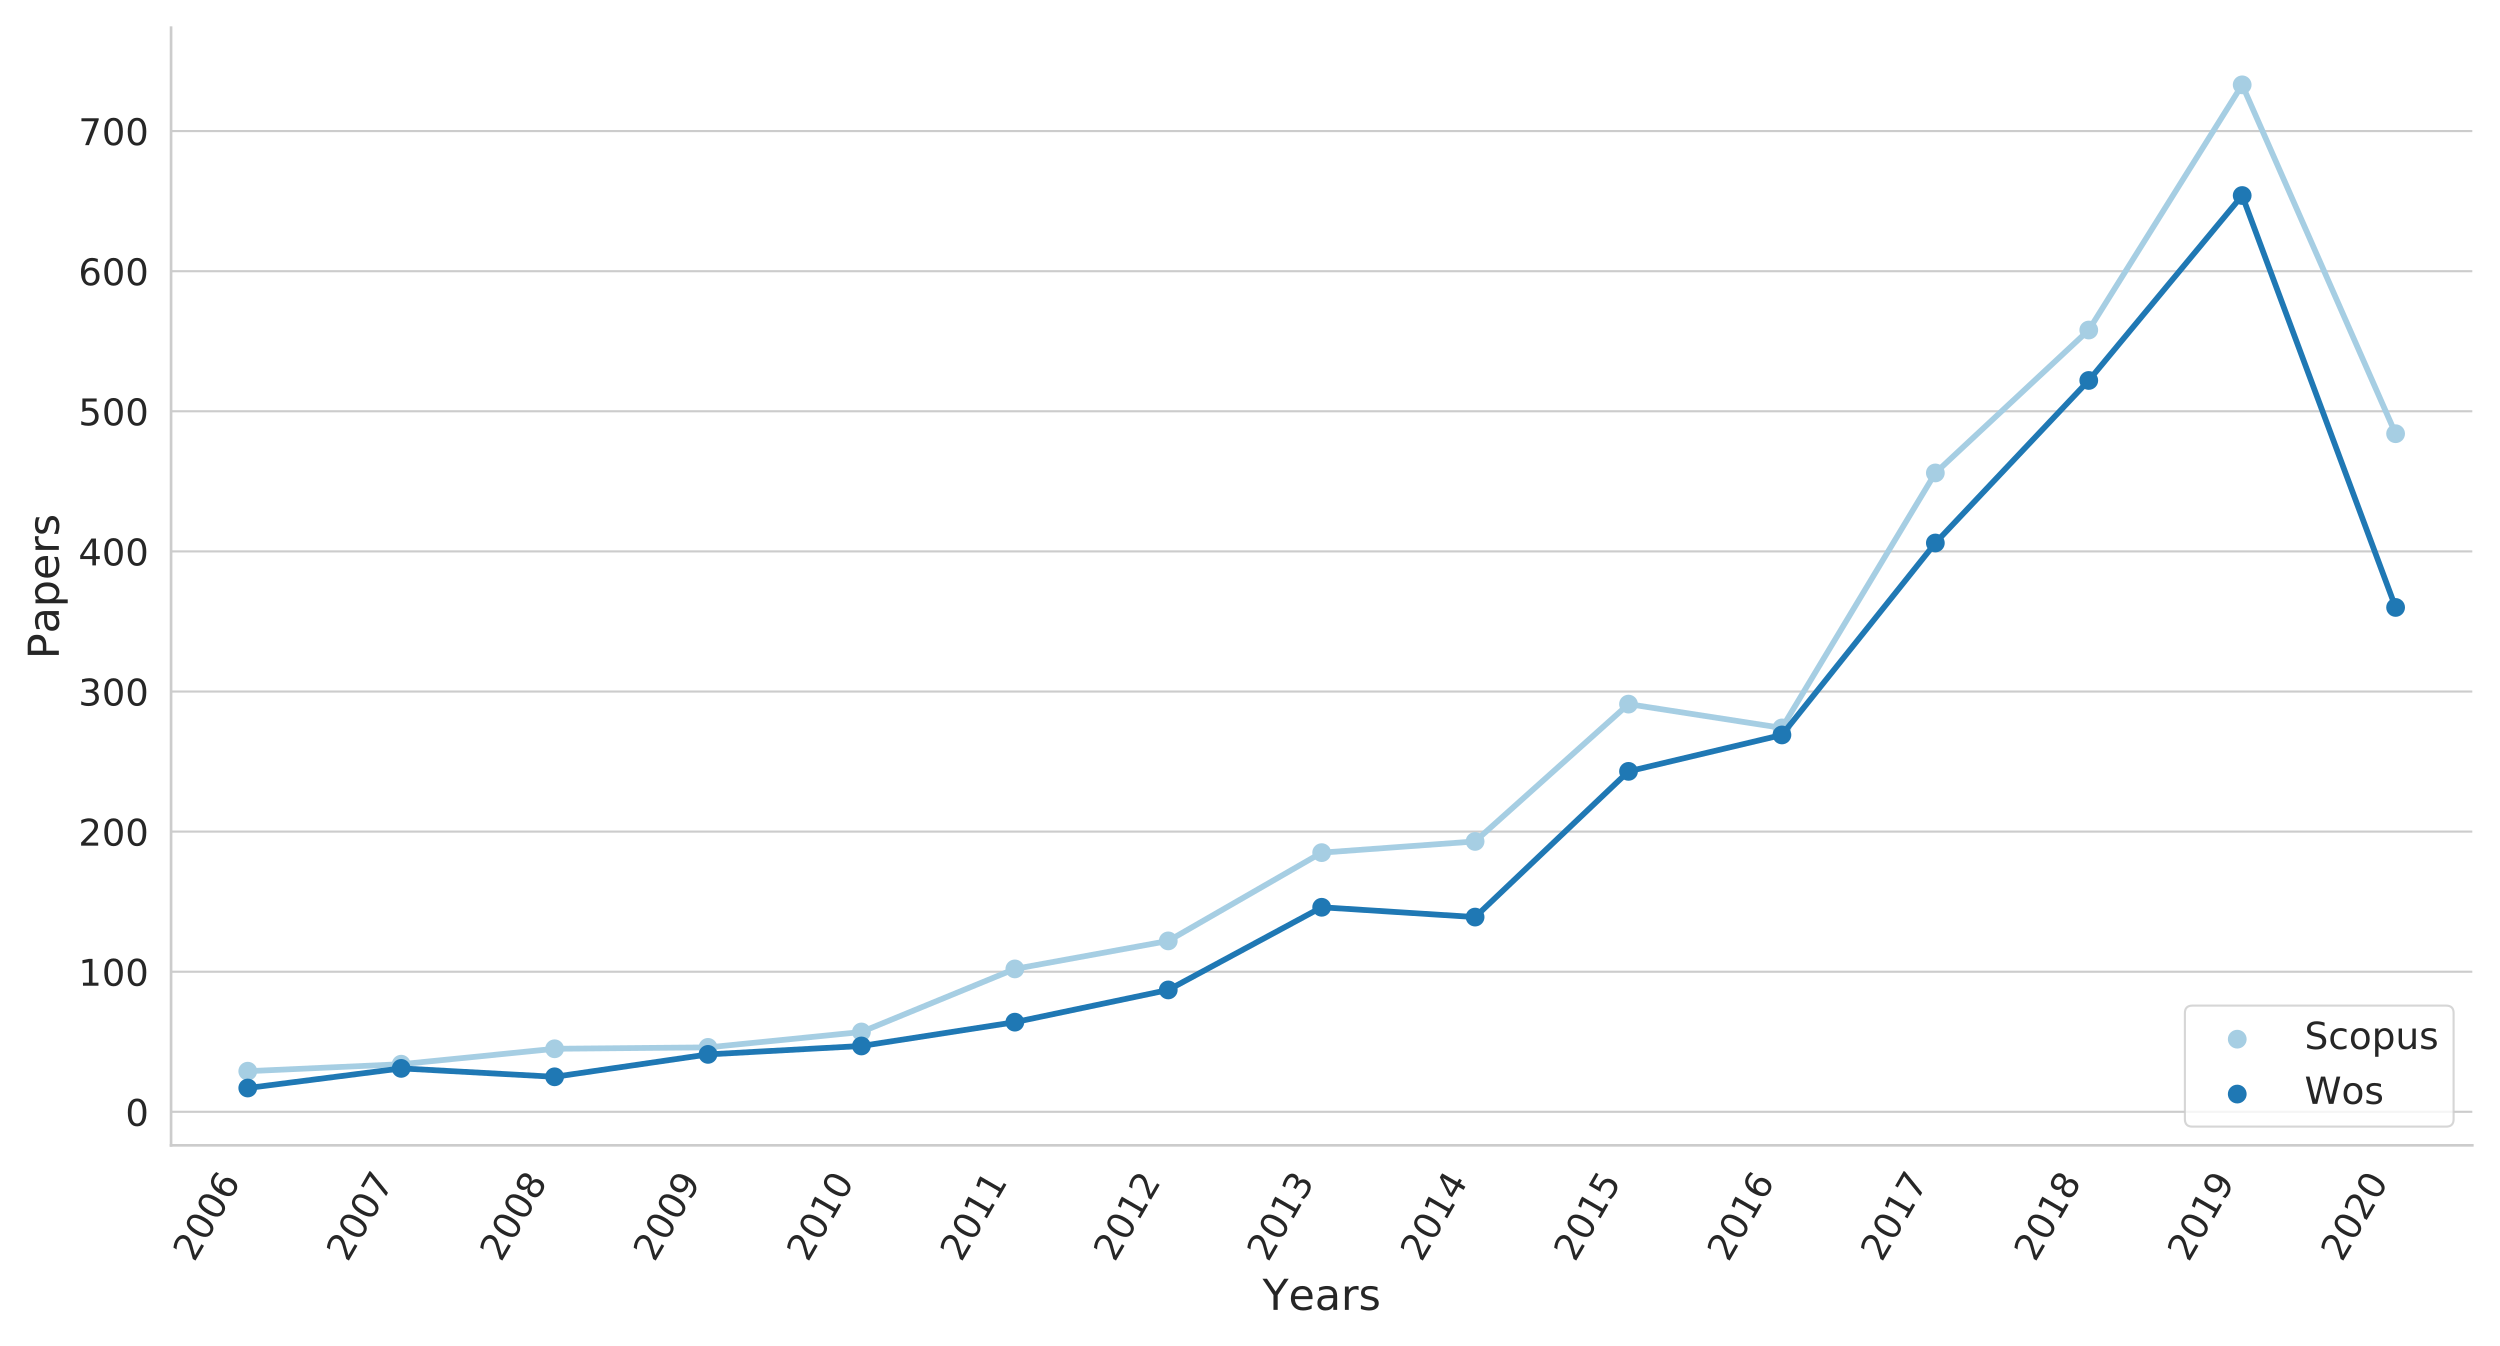 <?xml version="1.0" encoding="utf-8" standalone="no"?>
<!DOCTYPE svg PUBLIC "-//W3C//DTD SVG 1.1//EN"
  "http://www.w3.org/Graphics/SVG/1.1/DTD/svg11.dtd">
<!-- Created with matplotlib (https://matplotlib.org/) -->
<svg height="504pt" version="1.1" viewBox="0 0 936 504" width="936pt" xmlns="http://www.w3.org/2000/svg" xmlns:xlink="http://www.w3.org/1999/xlink">
 <defs>
  <style type="text/css">
*{stroke-linecap:butt;stroke-linejoin:round;}
  </style>
 </defs>
 <g id="figure_1">
  <g id="patch_1">
   <path d="M 0 504 
L 936 504 
L 936 0 
L 0 0 
z
" style="fill:#ffffff;"/>
  </g>
  <g id="axes_1">
   <g id="patch_2">
    <path d="M 64.043 428.805 
L 925.632 428.805 
L 925.632 10.368 
L 64.043 10.368 
z
" style="fill:#ffffff;"/>
   </g>
   <g id="matplotlib.axis_1">
    <g id="xtick_1">
     <g id="text_1">
      <!-- 2006 -->
      <defs>
       <path d="M 19.188 8.297 
L 53.609 8.297 
L 53.609 0 
L 7.328 0 
L 7.328 8.297 
Q 12.938 14.109 22.625 23.891 
Q 32.328 33.688 34.812 36.531 
Q 39.547 41.844 41.422 45.531 
Q 43.312 49.219 43.312 52.781 
Q 43.312 58.594 39.234 62.25 
Q 35.156 65.922 28.609 65.922 
Q 23.969 65.922 18.812 64.312 
Q 13.672 62.703 7.812 59.422 
L 7.812 69.391 
Q 13.766 71.781 18.938 73 
Q 24.125 74.219 28.422 74.219 
Q 39.75 74.219 46.484 68.547 
Q 53.219 62.891 53.219 53.422 
Q 53.219 48.922 51.531 44.891 
Q 49.859 40.875 45.406 35.406 
Q 44.188 33.984 37.641 27.219 
Q 31.109 20.453 19.188 8.297 
z
" id="DejaVuSans-50"/>
       <path d="M 31.781 66.406 
Q 24.172 66.406 20.328 58.906 
Q 16.5 51.422 16.5 36.375 
Q 16.5 21.391 20.328 13.891 
Q 24.172 6.391 31.781 6.391 
Q 39.453 6.391 43.281 13.891 
Q 47.125 21.391 47.125 36.375 
Q 47.125 51.422 43.281 58.906 
Q 39.453 66.406 31.781 66.406 
z
M 31.781 74.219 
Q 44.047 74.219 50.516 64.516 
Q 56.984 54.828 56.984 36.375 
Q 56.984 17.969 50.516 8.266 
Q 44.047 -1.422 31.781 -1.422 
Q 19.531 -1.422 13.062 8.266 
Q 6.594 17.969 6.594 36.375 
Q 6.594 54.828 13.062 64.516 
Q 19.531 74.219 31.781 74.219 
z
" id="DejaVuSans-48"/>
       <path d="M 33.016 40.375 
Q 26.375 40.375 22.484 35.828 
Q 18.609 31.297 18.609 23.391 
Q 18.609 15.531 22.484 10.953 
Q 26.375 6.391 33.016 6.391 
Q 39.656 6.391 43.531 10.953 
Q 47.406 15.531 47.406 23.391 
Q 47.406 31.297 43.531 35.828 
Q 39.656 40.375 33.016 40.375 
z
M 52.594 71.297 
L 52.594 62.312 
Q 48.875 64.062 45.094 64.984 
Q 41.312 65.922 37.594 65.922 
Q 27.828 65.922 22.672 59.328 
Q 17.531 52.734 16.797 39.406 
Q 19.672 43.656 24.016 45.922 
Q 28.375 48.188 33.594 48.188 
Q 44.578 48.188 50.953 41.516 
Q 57.328 34.859 57.328 23.391 
Q 57.328 12.156 50.688 5.359 
Q 44.047 -1.422 33.016 -1.422 
Q 20.359 -1.422 13.672 8.266 
Q 6.984 17.969 6.984 36.375 
Q 6.984 53.656 15.188 63.938 
Q 23.391 74.219 37.203 74.219 
Q 40.922 74.219 44.703 73.484 
Q 48.484 72.75 52.594 71.297 
z
" id="DejaVuSans-54"/>
      </defs>
      <g style="fill:#262626;" transform="translate(72.682 472.825)rotate(-60)scale(0.138 -0.138)">
       <use xlink:href="#DejaVuSans-50"/>
       <use x="63.623" xlink:href="#DejaVuSans-48"/>
       <use x="127.246" xlink:href="#DejaVuSans-48"/>
       <use x="190.869" xlink:href="#DejaVuSans-54"/>
      </g>
     </g>
    </g>
    <g id="xtick_2">
     <g id="text_2">
      <!-- 2007 -->
      <defs>
       <path d="M 8.203 72.906 
L 55.078 72.906 
L 55.078 68.703 
L 28.609 0 
L 18.312 0 
L 43.219 64.594 
L 8.203 64.594 
z
" id="DejaVuSans-55"/>
      </defs>
      <g style="fill:#262626;" transform="translate(130.121 472.825)rotate(-60)scale(0.138 -0.138)">
       <use xlink:href="#DejaVuSans-50"/>
       <use x="63.623" xlink:href="#DejaVuSans-48"/>
       <use x="127.246" xlink:href="#DejaVuSans-48"/>
       <use x="190.869" xlink:href="#DejaVuSans-55"/>
      </g>
     </g>
    </g>
    <g id="xtick_3">
     <g id="text_3">
      <!-- 2008 -->
      <defs>
       <path d="M 31.781 34.625 
Q 24.75 34.625 20.719 30.859 
Q 16.703 27.094 16.703 20.516 
Q 16.703 13.922 20.719 10.156 
Q 24.75 6.391 31.781 6.391 
Q 38.812 6.391 42.859 10.172 
Q 46.922 13.969 46.922 20.516 
Q 46.922 27.094 42.891 30.859 
Q 38.875 34.625 31.781 34.625 
z
M 21.922 38.812 
Q 15.578 40.375 12.031 44.719 
Q 8.5 49.078 8.5 55.328 
Q 8.5 64.062 14.719 69.141 
Q 20.953 74.219 31.781 74.219 
Q 42.672 74.219 48.875 69.141 
Q 55.078 64.062 55.078 55.328 
Q 55.078 49.078 51.531 44.719 
Q 48 40.375 41.703 38.812 
Q 48.828 37.156 52.797 32.312 
Q 56.781 27.484 56.781 20.516 
Q 56.781 9.906 50.312 4.234 
Q 43.844 -1.422 31.781 -1.422 
Q 19.734 -1.422 13.25 4.234 
Q 6.781 9.906 6.781 20.516 
Q 6.781 27.484 10.781 32.312 
Q 14.797 37.156 21.922 38.812 
z
M 18.312 54.391 
Q 18.312 48.734 21.844 45.562 
Q 25.391 42.391 31.781 42.391 
Q 38.141 42.391 41.719 45.562 
Q 45.312 48.734 45.312 54.391 
Q 45.312 60.062 41.719 63.234 
Q 38.141 66.406 31.781 66.406 
Q 25.391 66.406 21.844 63.234 
Q 18.312 60.062 18.312 54.391 
z
" id="DejaVuSans-56"/>
      </defs>
      <g style="fill:#262626;" transform="translate(187.56 472.825)rotate(-60)scale(0.138 -0.138)">
       <use xlink:href="#DejaVuSans-50"/>
       <use x="63.623" xlink:href="#DejaVuSans-48"/>
       <use x="127.246" xlink:href="#DejaVuSans-48"/>
       <use x="190.869" xlink:href="#DejaVuSans-56"/>
      </g>
     </g>
    </g>
    <g id="xtick_4">
     <g id="text_4">
      <!-- 2009 -->
      <defs>
       <path d="M 10.984 1.516 
L 10.984 10.5 
Q 14.703 8.734 18.5 7.812 
Q 22.312 6.891 25.984 6.891 
Q 35.75 6.891 40.891 13.453 
Q 46.047 20.016 46.781 33.406 
Q 43.953 29.203 39.594 26.953 
Q 35.25 24.703 29.984 24.703 
Q 19.047 24.703 12.672 31.312 
Q 6.297 37.938 6.297 49.422 
Q 6.297 60.641 12.938 67.422 
Q 19.578 74.219 30.609 74.219 
Q 43.266 74.219 49.922 64.516 
Q 56.594 54.828 56.594 36.375 
Q 56.594 19.141 48.406 8.859 
Q 40.234 -1.422 26.422 -1.422 
Q 22.703 -1.422 18.891 -0.688 
Q 15.094 0.047 10.984 1.516 
z
M 30.609 32.422 
Q 37.25 32.422 41.125 36.953 
Q 45.016 41.5 45.016 49.422 
Q 45.016 57.281 41.125 61.844 
Q 37.25 66.406 30.609 66.406 
Q 23.969 66.406 20.094 61.844 
Q 16.219 57.281 16.219 49.422 
Q 16.219 41.5 20.094 36.953 
Q 23.969 32.422 30.609 32.422 
z
" id="DejaVuSans-57"/>
      </defs>
      <g style="fill:#262626;" transform="translate(245 472.825)rotate(-60)scale(0.138 -0.138)">
       <use xlink:href="#DejaVuSans-50"/>
       <use x="63.623" xlink:href="#DejaVuSans-48"/>
       <use x="127.246" xlink:href="#DejaVuSans-48"/>
       <use x="190.869" xlink:href="#DejaVuSans-57"/>
      </g>
     </g>
    </g>
    <g id="xtick_5">
     <g id="text_5">
      <!-- 2010 -->
      <defs>
       <path d="M 12.406 8.297 
L 28.516 8.297 
L 28.516 63.922 
L 10.984 60.406 
L 10.984 69.391 
L 28.422 72.906 
L 38.281 72.906 
L 38.281 8.297 
L 54.391 8.297 
L 54.391 0 
L 12.406 0 
z
" id="DejaVuSans-49"/>
      </defs>
      <g style="fill:#262626;" transform="translate(302.439 472.825)rotate(-60)scale(0.138 -0.138)">
       <use xlink:href="#DejaVuSans-50"/>
       <use x="63.623" xlink:href="#DejaVuSans-48"/>
       <use x="127.246" xlink:href="#DejaVuSans-49"/>
       <use x="190.869" xlink:href="#DejaVuSans-48"/>
      </g>
     </g>
    </g>
    <g id="xtick_6">
     <g id="text_6">
      <!-- 2011 -->
      <g style="fill:#262626;" transform="translate(359.878 472.825)rotate(-60)scale(0.138 -0.138)">
       <use xlink:href="#DejaVuSans-50"/>
       <use x="63.623" xlink:href="#DejaVuSans-48"/>
       <use x="127.246" xlink:href="#DejaVuSans-49"/>
       <use x="190.869" xlink:href="#DejaVuSans-49"/>
      </g>
     </g>
    </g>
    <g id="xtick_7">
     <g id="text_7">
      <!-- 2012 -->
      <g style="fill:#262626;" transform="translate(417.317 472.825)rotate(-60)scale(0.138 -0.138)">
       <use xlink:href="#DejaVuSans-50"/>
       <use x="63.623" xlink:href="#DejaVuSans-48"/>
       <use x="127.246" xlink:href="#DejaVuSans-49"/>
       <use x="190.869" xlink:href="#DejaVuSans-50"/>
      </g>
     </g>
    </g>
    <g id="xtick_8">
     <g id="text_8">
      <!-- 2013 -->
      <defs>
       <path d="M 40.578 39.312 
Q 47.656 37.797 51.625 33 
Q 55.609 28.219 55.609 21.188 
Q 55.609 10.406 48.188 4.484 
Q 40.766 -1.422 27.094 -1.422 
Q 22.516 -1.422 17.656 -0.516 
Q 12.797 0.391 7.625 2.203 
L 7.625 11.719 
Q 11.719 9.328 16.594 8.109 
Q 21.484 6.891 26.812 6.891 
Q 36.078 6.891 40.938 10.547 
Q 45.797 14.203 45.797 21.188 
Q 45.797 27.641 41.281 31.266 
Q 36.766 34.906 28.719 34.906 
L 20.219 34.906 
L 20.219 43.016 
L 29.109 43.016 
Q 36.375 43.016 40.234 45.922 
Q 44.094 48.828 44.094 54.297 
Q 44.094 59.906 40.109 62.906 
Q 36.141 65.922 28.719 65.922 
Q 24.656 65.922 20.016 65.031 
Q 15.375 64.156 9.812 62.312 
L 9.812 71.094 
Q 15.438 72.656 20.344 73.438 
Q 25.25 74.219 29.594 74.219 
Q 40.828 74.219 47.359 69.109 
Q 53.906 64.016 53.906 55.328 
Q 53.906 49.266 50.438 45.094 
Q 46.969 40.922 40.578 39.312 
z
" id="DejaVuSans-51"/>
      </defs>
      <g style="fill:#262626;" transform="translate(474.757 472.825)rotate(-60)scale(0.138 -0.138)">
       <use xlink:href="#DejaVuSans-50"/>
       <use x="63.623" xlink:href="#DejaVuSans-48"/>
       <use x="127.246" xlink:href="#DejaVuSans-49"/>
       <use x="190.869" xlink:href="#DejaVuSans-51"/>
      </g>
     </g>
    </g>
    <g id="xtick_9">
     <g id="text_9">
      <!-- 2014 -->
      <defs>
       <path d="M 37.797 64.312 
L 12.891 25.391 
L 37.797 25.391 
z
M 35.203 72.906 
L 47.609 72.906 
L 47.609 25.391 
L 58.016 25.391 
L 58.016 17.188 
L 47.609 17.188 
L 47.609 0 
L 37.797 0 
L 37.797 17.188 
L 4.891 17.188 
L 4.891 26.703 
z
" id="DejaVuSans-52"/>
      </defs>
      <g style="fill:#262626;" transform="translate(532.196 472.825)rotate(-60)scale(0.138 -0.138)">
       <use xlink:href="#DejaVuSans-50"/>
       <use x="63.623" xlink:href="#DejaVuSans-48"/>
       <use x="127.246" xlink:href="#DejaVuSans-49"/>
       <use x="190.869" xlink:href="#DejaVuSans-52"/>
      </g>
     </g>
    </g>
    <g id="xtick_10">
     <g id="text_10">
      <!-- 2015 -->
      <defs>
       <path d="M 10.797 72.906 
L 49.516 72.906 
L 49.516 64.594 
L 19.828 64.594 
L 19.828 46.734 
Q 21.969 47.469 24.109 47.828 
Q 26.266 48.188 28.422 48.188 
Q 40.625 48.188 47.75 41.5 
Q 54.891 34.812 54.891 23.391 
Q 54.891 11.625 47.562 5.094 
Q 40.234 -1.422 26.906 -1.422 
Q 22.312 -1.422 17.547 -0.641 
Q 12.797 0.141 7.719 1.703 
L 7.719 11.625 
Q 12.109 9.234 16.797 8.062 
Q 21.484 6.891 26.703 6.891 
Q 35.156 6.891 40.078 11.328 
Q 45.016 15.766 45.016 23.391 
Q 45.016 31 40.078 35.438 
Q 35.156 39.891 26.703 39.891 
Q 22.75 39.891 18.812 39.016 
Q 14.891 38.141 10.797 36.281 
z
" id="DejaVuSans-53"/>
      </defs>
      <g style="fill:#262626;" transform="translate(589.635 472.825)rotate(-60)scale(0.138 -0.138)">
       <use xlink:href="#DejaVuSans-50"/>
       <use x="63.623" xlink:href="#DejaVuSans-48"/>
       <use x="127.246" xlink:href="#DejaVuSans-49"/>
       <use x="190.869" xlink:href="#DejaVuSans-53"/>
      </g>
     </g>
    </g>
    <g id="xtick_11">
     <g id="text_11">
      <!-- 2016 -->
      <g style="fill:#262626;" transform="translate(647.074 472.825)rotate(-60)scale(0.138 -0.138)">
       <use xlink:href="#DejaVuSans-50"/>
       <use x="63.623" xlink:href="#DejaVuSans-48"/>
       <use x="127.246" xlink:href="#DejaVuSans-49"/>
       <use x="190.869" xlink:href="#DejaVuSans-54"/>
      </g>
     </g>
    </g>
    <g id="xtick_12">
     <g id="text_12">
      <!-- 2017 -->
      <g style="fill:#262626;" transform="translate(704.514 472.825)rotate(-60)scale(0.138 -0.138)">
       <use xlink:href="#DejaVuSans-50"/>
       <use x="63.623" xlink:href="#DejaVuSans-48"/>
       <use x="127.246" xlink:href="#DejaVuSans-49"/>
       <use x="190.869" xlink:href="#DejaVuSans-55"/>
      </g>
     </g>
    </g>
    <g id="xtick_13">
     <g id="text_13">
      <!-- 2018 -->
      <g style="fill:#262626;" transform="translate(761.953 472.825)rotate(-60)scale(0.138 -0.138)">
       <use xlink:href="#DejaVuSans-50"/>
       <use x="63.623" xlink:href="#DejaVuSans-48"/>
       <use x="127.246" xlink:href="#DejaVuSans-49"/>
       <use x="190.869" xlink:href="#DejaVuSans-56"/>
      </g>
     </g>
    </g>
    <g id="xtick_14">
     <g id="text_14">
      <!-- 2019 -->
      <g style="fill:#262626;" transform="translate(819.392 472.825)rotate(-60)scale(0.138 -0.138)">
       <use xlink:href="#DejaVuSans-50"/>
       <use x="63.623" xlink:href="#DejaVuSans-48"/>
       <use x="127.246" xlink:href="#DejaVuSans-49"/>
       <use x="190.869" xlink:href="#DejaVuSans-57"/>
      </g>
     </g>
    </g>
    <g id="xtick_15">
     <g id="text_15">
      <!-- 2020 -->
      <g style="fill:#262626;" transform="translate(876.832 472.825)rotate(-60)scale(0.138 -0.138)">
       <use xlink:href="#DejaVuSans-50"/>
       <use x="63.623" xlink:href="#DejaVuSans-48"/>
       <use x="127.246" xlink:href="#DejaVuSans-50"/>
       <use x="190.869" xlink:href="#DejaVuSans-48"/>
      </g>
     </g>
    </g>
    <g id="text_16">
     <!-- Years -->
     <defs>
      <path d="M -0.203 72.906 
L 10.406 72.906 
L 30.609 42.922 
L 50.688 72.906 
L 61.281 72.906 
L 35.5 34.719 
L 35.5 0 
L 25.594 0 
L 25.594 34.719 
z
" id="DejaVuSans-89"/>
      <path d="M 56.203 29.594 
L 56.203 25.203 
L 14.891 25.203 
Q 15.484 15.922 20.484 11.062 
Q 25.484 6.203 34.422 6.203 
Q 39.594 6.203 44.453 7.469 
Q 49.312 8.734 54.109 11.281 
L 54.109 2.781 
Q 49.266 0.734 44.188 -0.344 
Q 39.109 -1.422 33.891 -1.422 
Q 20.797 -1.422 13.156 6.188 
Q 5.516 13.812 5.516 26.812 
Q 5.516 40.234 12.766 48.109 
Q 20.016 56 32.328 56 
Q 43.359 56 49.781 48.891 
Q 56.203 41.797 56.203 29.594 
z
M 47.219 32.234 
Q 47.125 39.594 43.094 43.984 
Q 39.062 48.391 32.422 48.391 
Q 24.906 48.391 20.391 44.141 
Q 15.875 39.891 15.188 32.172 
z
" id="DejaVuSans-101"/>
      <path d="M 34.281 27.484 
Q 23.391 27.484 19.188 25 
Q 14.984 22.516 14.984 16.5 
Q 14.984 11.719 18.141 8.906 
Q 21.297 6.109 26.703 6.109 
Q 34.188 6.109 38.703 11.406 
Q 43.219 16.703 43.219 25.484 
L 43.219 27.484 
z
M 52.203 31.203 
L 52.203 0 
L 43.219 0 
L 43.219 8.297 
Q 40.141 3.328 35.547 0.953 
Q 30.953 -1.422 24.312 -1.422 
Q 15.922 -1.422 10.953 3.297 
Q 6 8.016 6 15.922 
Q 6 25.141 12.172 29.828 
Q 18.359 34.516 30.609 34.516 
L 43.219 34.516 
L 43.219 35.406 
Q 43.219 41.609 39.141 45 
Q 35.062 48.391 27.688 48.391 
Q 23 48.391 18.547 47.266 
Q 14.109 46.141 10.016 43.891 
L 10.016 52.203 
Q 14.938 54.109 19.578 55.047 
Q 24.219 56 28.609 56 
Q 40.484 56 46.344 49.844 
Q 52.203 43.703 52.203 31.203 
z
" id="DejaVuSans-97"/>
      <path d="M 41.109 46.297 
Q 39.594 47.172 37.812 47.578 
Q 36.031 48 33.891 48 
Q 26.266 48 22.188 43.047 
Q 18.109 38.094 18.109 28.812 
L 18.109 0 
L 9.078 0 
L 9.078 54.688 
L 18.109 54.688 
L 18.109 46.188 
Q 20.953 51.172 25.484 53.578 
Q 30.031 56 36.531 56 
Q 37.453 56 38.578 55.875 
Q 39.703 55.766 41.062 55.516 
z
" id="DejaVuSans-114"/>
      <path d="M 44.281 53.078 
L 44.281 44.578 
Q 40.484 46.531 36.375 47.5 
Q 32.281 48.484 27.875 48.484 
Q 21.188 48.484 17.844 46.438 
Q 14.5 44.391 14.5 40.281 
Q 14.5 37.156 16.891 35.375 
Q 19.281 33.594 26.516 31.984 
L 29.594 31.297 
Q 39.156 29.25 43.188 25.516 
Q 47.219 21.781 47.219 15.094 
Q 47.219 7.469 41.188 3.016 
Q 35.156 -1.422 24.609 -1.422 
Q 20.219 -1.422 15.453 -0.562 
Q 10.688 0.297 5.422 2 
L 5.422 11.281 
Q 10.406 8.688 15.234 7.391 
Q 20.062 6.109 24.812 6.109 
Q 31.156 6.109 34.562 8.281 
Q 37.984 10.453 37.984 14.406 
Q 37.984 18.062 35.516 20.016 
Q 33.062 21.969 24.703 23.781 
L 21.578 24.516 
Q 13.234 26.266 9.516 29.906 
Q 5.812 33.547 5.812 39.891 
Q 5.812 47.609 11.281 51.797 
Q 16.75 56 26.812 56 
Q 31.781 56 36.172 55.266 
Q 40.578 54.547 44.281 53.078 
z
" id="DejaVuSans-115"/>
     </defs>
     <g style="fill:#262626;" transform="translate(472.686 490.42)scale(0.16 -0.16)">
      <use xlink:href="#DejaVuSans-89"/>
      <use x="60.881" xlink:href="#DejaVuSans-101"/>
      <use x="122.404" xlink:href="#DejaVuSans-97"/>
      <use x="183.684" xlink:href="#DejaVuSans-114"/>
      <use x="224.797" xlink:href="#DejaVuSans-115"/>
     </g>
    </g>
   </g>
   <g id="matplotlib.axis_2">
    <g id="ytick_1">
     <g id="line2d_1">
      <path clip-path="url(#pf9a09dd3df)" d="M 64.043 416.269 
L 925.632 416.269 
" style="fill:none;stroke:#cccccc;stroke-linecap:round;stroke-width:0.8;"/>
     </g>
     <g id="text_17">
      <!-- 0 -->
      <g style="fill:#262626;" transform="translate(46.947 421.521)scale(0.138 -0.138)">
       <use xlink:href="#DejaVuSans-48"/>
      </g>
     </g>
    </g>
    <g id="ytick_2">
     <g id="line2d_2">
      <path clip-path="url(#pf9a09dd3df)" d="M 64.043 363.812 
L 925.632 363.812 
" style="fill:none;stroke:#cccccc;stroke-linecap:round;stroke-width:0.8;"/>
     </g>
     <g id="text_18">
      <!-- 100 -->
      <g style="fill:#262626;" transform="translate(29.356 369.065)scale(0.138 -0.138)">
       <use xlink:href="#DejaVuSans-49"/>
       <use x="63.623" xlink:href="#DejaVuSans-48"/>
       <use x="127.246" xlink:href="#DejaVuSans-48"/>
      </g>
     </g>
    </g>
    <g id="ytick_3">
     <g id="line2d_3">
      <path clip-path="url(#pf9a09dd3df)" d="M 64.043 311.356 
L 925.632 311.356 
" style="fill:none;stroke:#cccccc;stroke-linecap:round;stroke-width:0.8;"/>
     </g>
     <g id="text_19">
      <!-- 200 -->
      <g style="fill:#262626;" transform="translate(29.356 316.608)scale(0.138 -0.138)">
       <use xlink:href="#DejaVuSans-50"/>
       <use x="63.623" xlink:href="#DejaVuSans-48"/>
       <use x="127.246" xlink:href="#DejaVuSans-48"/>
      </g>
     </g>
    </g>
    <g id="ytick_4">
     <g id="line2d_4">
      <path clip-path="url(#pf9a09dd3df)" d="M 64.043 258.9 
L 925.632 258.9 
" style="fill:none;stroke:#cccccc;stroke-linecap:round;stroke-width:0.8;"/>
     </g>
     <g id="text_20">
      <!-- 300 -->
      <g style="fill:#262626;" transform="translate(29.356 264.152)scale(0.138 -0.138)">
       <use xlink:href="#DejaVuSans-51"/>
       <use x="63.623" xlink:href="#DejaVuSans-48"/>
       <use x="127.246" xlink:href="#DejaVuSans-48"/>
      </g>
     </g>
    </g>
    <g id="ytick_5">
     <g id="line2d_5">
      <path clip-path="url(#pf9a09dd3df)" d="M 64.043 206.444 
L 925.632 206.444 
" style="fill:none;stroke:#cccccc;stroke-linecap:round;stroke-width:0.8;"/>
     </g>
     <g id="text_21">
      <!-- 400 -->
      <g style="fill:#262626;" transform="translate(29.356 211.696)scale(0.138 -0.138)">
       <use xlink:href="#DejaVuSans-52"/>
       <use x="63.623" xlink:href="#DejaVuSans-48"/>
       <use x="127.246" xlink:href="#DejaVuSans-48"/>
      </g>
     </g>
    </g>
    <g id="ytick_6">
     <g id="line2d_6">
      <path clip-path="url(#pf9a09dd3df)" d="M 64.043 153.988 
L 925.632 153.988 
" style="fill:none;stroke:#cccccc;stroke-linecap:round;stroke-width:0.8;"/>
     </g>
     <g id="text_22">
      <!-- 500 -->
      <g style="fill:#262626;" transform="translate(29.356 159.24)scale(0.138 -0.138)">
       <use xlink:href="#DejaVuSans-53"/>
       <use x="63.623" xlink:href="#DejaVuSans-48"/>
       <use x="127.246" xlink:href="#DejaVuSans-48"/>
      </g>
     </g>
    </g>
    <g id="ytick_7">
     <g id="line2d_7">
      <path clip-path="url(#pf9a09dd3df)" d="M 64.043 101.532 
L 925.632 101.532 
" style="fill:none;stroke:#cccccc;stroke-linecap:round;stroke-width:0.8;"/>
     </g>
     <g id="text_23">
      <!-- 600 -->
      <g style="fill:#262626;" transform="translate(29.356 106.784)scale(0.138 -0.138)">
       <use xlink:href="#DejaVuSans-54"/>
       <use x="63.623" xlink:href="#DejaVuSans-48"/>
       <use x="127.246" xlink:href="#DejaVuSans-48"/>
      </g>
     </g>
    </g>
    <g id="ytick_8">
     <g id="line2d_8">
      <path clip-path="url(#pf9a09dd3df)" d="M 64.043 49.076 
L 925.632 49.076 
" style="fill:none;stroke:#cccccc;stroke-linecap:round;stroke-width:0.8;"/>
     </g>
     <g id="text_24">
      <!-- 700 -->
      <g style="fill:#262626;" transform="translate(29.356 54.328)scale(0.138 -0.138)">
       <use xlink:href="#DejaVuSans-55"/>
       <use x="63.623" xlink:href="#DejaVuSans-48"/>
       <use x="127.246" xlink:href="#DejaVuSans-48"/>
      </g>
     </g>
    </g>
    <g id="text_25">
     <!-- Papers -->
     <defs>
      <path d="M 19.672 64.797 
L 19.672 37.406 
L 32.078 37.406 
Q 38.969 37.406 42.719 40.969 
Q 46.484 44.531 46.484 51.125 
Q 46.484 57.672 42.719 61.234 
Q 38.969 64.797 32.078 64.797 
z
M 9.812 72.906 
L 32.078 72.906 
Q 44.344 72.906 50.609 67.359 
Q 56.891 61.812 56.891 51.125 
Q 56.891 40.328 50.609 34.812 
Q 44.344 29.297 32.078 29.297 
L 19.672 29.297 
L 19.672 0 
L 9.812 0 
z
" id="DejaVuSans-80"/>
      <path d="M 18.109 8.203 
L 18.109 -20.797 
L 9.078 -20.797 
L 9.078 54.688 
L 18.109 54.688 
L 18.109 46.391 
Q 20.953 51.266 25.266 53.625 
Q 29.594 56 35.594 56 
Q 45.562 56 51.781 48.094 
Q 58.016 40.188 58.016 27.297 
Q 58.016 14.406 51.781 6.484 
Q 45.562 -1.422 35.594 -1.422 
Q 29.594 -1.422 25.266 0.953 
Q 20.953 3.328 18.109 8.203 
z
M 48.688 27.297 
Q 48.688 37.203 44.609 42.844 
Q 40.531 48.484 33.406 48.484 
Q 26.266 48.484 22.188 42.844 
Q 18.109 37.203 18.109 27.297 
Q 18.109 17.391 22.188 11.75 
Q 26.266 6.109 33.406 6.109 
Q 40.531 6.109 44.609 11.75 
Q 48.688 17.391 48.688 27.297 
z
" id="DejaVuSans-112"/>
     </defs>
     <g style="fill:#262626;" transform="translate(22.029 246.765)rotate(-90)scale(0.16 -0.16)">
      <use xlink:href="#DejaVuSans-80"/>
      <use x="60.24" xlink:href="#DejaVuSans-97"/>
      <use x="121.52" xlink:href="#DejaVuSans-112"/>
      <use x="184.996" xlink:href="#DejaVuSans-101"/>
      <use x="246.52" xlink:href="#DejaVuSans-114"/>
      <use x="287.633" xlink:href="#DejaVuSans-115"/>
     </g>
    </g>
   </g>
   <g id="PathCollection_1">
    <defs>
     <path d="M 0 2.707 
C 0.718 2.707 1.407 2.422 1.914 1.914 
C 2.422 1.407 2.707 0.718 2.707 0 
C 2.707 -0.718 2.422 -1.407 1.914 -1.914 
C 1.407 -2.422 0.718 -2.707 0 -2.707 
C -0.718 -2.707 -1.407 -2.422 -1.914 -1.914 
C -2.422 -1.407 -2.707 -0.718 -2.707 0 
C -2.707 0.718 -2.422 1.407 -1.914 1.914 
C -1.407 2.422 -0.718 2.707 0 2.707 
z
" id="m0ea76e46e5" style="stroke:#a6cee3;stroke-width:1.62;"/>
    </defs>
    <g clip-path="url(#pf9a09dd3df)">
     <use style="fill:#a6cee3;stroke:#a6cee3;stroke-width:1.62;" x="92.763" xlink:href="#m0ea76e46e5" y="401.056"/>
     <use style="fill:#a6cee3;stroke:#a6cee3;stroke-width:1.62;" x="150.202" xlink:href="#m0ea76e46e5" y="398.433"/>
     <use style="fill:#a6cee3;stroke:#a6cee3;stroke-width:1.62;" x="207.641" xlink:href="#m0ea76e46e5" y="392.663"/>
     <use style="fill:#a6cee3;stroke:#a6cee3;stroke-width:1.62;" x="265.08" xlink:href="#m0ea76e46e5" y="392.139"/>
     <use style="fill:#a6cee3;stroke:#a6cee3;stroke-width:1.62;" x="322.52" xlink:href="#m0ea76e46e5" y="386.369"/>
     <use style="fill:#a6cee3;stroke:#a6cee3;stroke-width:1.62;" x="379.959" xlink:href="#m0ea76e46e5" y="362.763"/>
     <use style="fill:#a6cee3;stroke:#a6cee3;stroke-width:1.62;" x="437.398" xlink:href="#m0ea76e46e5" y="352.272"/>
     <use style="fill:#a6cee3;stroke:#a6cee3;stroke-width:1.62;" x="494.837" xlink:href="#m0ea76e46e5" y="319.225"/>
     <use style="fill:#a6cee3;stroke:#a6cee3;stroke-width:1.62;" x="552.277" xlink:href="#m0ea76e46e5" y="315.028"/>
     <use style="fill:#a6cee3;stroke:#a6cee3;stroke-width:1.62;" x="609.716" xlink:href="#m0ea76e46e5" y="263.621"/>
     <use style="fill:#a6cee3;stroke:#a6cee3;stroke-width:1.62;" x="667.155" xlink:href="#m0ea76e46e5" y="272.539"/>
     <use style="fill:#a6cee3;stroke:#a6cee3;stroke-width:1.62;" x="724.595" xlink:href="#m0ea76e46e5" y="177.069"/>
     <use style="fill:#a6cee3;stroke:#a6cee3;stroke-width:1.62;" x="782.034" xlink:href="#m0ea76e46e5" y="123.564"/>
     <use style="fill:#a6cee3;stroke:#a6cee3;stroke-width:1.62;" x="839.473" xlink:href="#m0ea76e46e5" y="31.766"/>
     <use style="fill:#a6cee3;stroke:#a6cee3;stroke-width:1.62;" x="896.912" xlink:href="#m0ea76e46e5" y="162.381"/>
    </g>
   </g>
   <g id="line2d_9">
    <path clip-path="url(#pf9a09dd3df)" d="M 92.763 401.056 
L 150.202 398.433 
L 207.641 392.663 
L 265.08 392.139 
L 322.52 386.369 
L 379.959 362.763 
L 437.398 352.272 
L 494.837 319.225 
L 552.277 315.028 
L 609.716 263.621 
L 667.155 272.539 
L 724.595 177.069 
L 782.034 123.564 
L 839.473 31.766 
L 896.912 162.381 
" style="fill:none;stroke:#a6cee3;stroke-linecap:round;stroke-width:2.16;"/>
   </g>
   <g id="line2d_10">
    <path clip-path="url(#pf9a09dd3df)" d="M 0 0 
" style="fill:none;stroke:#a6cee3;stroke-linecap:round;stroke-width:2.16;"/>
   </g>
   <g id="line2d_11">
    <path clip-path="url(#pf9a09dd3df)" d="M 0 0 
" style="fill:none;stroke:#a6cee3;stroke-linecap:round;stroke-width:2.16;"/>
   </g>
   <g id="line2d_12">
    <path clip-path="url(#pf9a09dd3df)" d="M 0 0 
" style="fill:none;stroke:#a6cee3;stroke-linecap:round;stroke-width:2.16;"/>
   </g>
   <g id="line2d_13">
    <path clip-path="url(#pf9a09dd3df)" d="M 0 0 
" style="fill:none;stroke:#a6cee3;stroke-linecap:round;stroke-width:2.16;"/>
   </g>
   <g id="line2d_14">
    <path clip-path="url(#pf9a09dd3df)" d="M 0 0 
" style="fill:none;stroke:#a6cee3;stroke-linecap:round;stroke-width:2.16;"/>
   </g>
   <g id="line2d_15">
    <path clip-path="url(#pf9a09dd3df)" d="M 0 0 
" style="fill:none;stroke:#a6cee3;stroke-linecap:round;stroke-width:2.16;"/>
   </g>
   <g id="line2d_16">
    <path clip-path="url(#pf9a09dd3df)" d="M 0 0 
" style="fill:none;stroke:#a6cee3;stroke-linecap:round;stroke-width:2.16;"/>
   </g>
   <g id="line2d_17">
    <path clip-path="url(#pf9a09dd3df)" d="M 0 0 
" style="fill:none;stroke:#a6cee3;stroke-linecap:round;stroke-width:2.16;"/>
   </g>
   <g id="line2d_18">
    <path clip-path="url(#pf9a09dd3df)" d="M 0 0 
" style="fill:none;stroke:#a6cee3;stroke-linecap:round;stroke-width:2.16;"/>
   </g>
   <g id="line2d_19">
    <path clip-path="url(#pf9a09dd3df)" d="M 0 0 
" style="fill:none;stroke:#a6cee3;stroke-linecap:round;stroke-width:2.16;"/>
   </g>
   <g id="line2d_20">
    <path clip-path="url(#pf9a09dd3df)" d="M 0 0 
" style="fill:none;stroke:#a6cee3;stroke-linecap:round;stroke-width:2.16;"/>
   </g>
   <g id="line2d_21">
    <path clip-path="url(#pf9a09dd3df)" d="M 0 0 
" style="fill:none;stroke:#a6cee3;stroke-linecap:round;stroke-width:2.16;"/>
   </g>
   <g id="line2d_22">
    <path clip-path="url(#pf9a09dd3df)" d="M 0 0 
" style="fill:none;stroke:#a6cee3;stroke-linecap:round;stroke-width:2.16;"/>
   </g>
   <g id="line2d_23">
    <path clip-path="url(#pf9a09dd3df)" d="M 0 0 
" style="fill:none;stroke:#a6cee3;stroke-linecap:round;stroke-width:2.16;"/>
   </g>
   <g id="line2d_24">
    <path clip-path="url(#pf9a09dd3df)" d="M 0 0 
" style="fill:none;stroke:#a6cee3;stroke-linecap:round;stroke-width:2.16;"/>
   </g>
   <g id="PathCollection_2">
    <defs>
     <path d="M 0 2.707 
C 0.718 2.707 1.407 2.422 1.914 1.914 
C 2.422 1.407 2.707 0.718 2.707 0 
C 2.707 -0.718 2.422 -1.407 1.914 -1.914 
C 1.407 -2.422 0.718 -2.707 0 -2.707 
C -0.718 -2.707 -1.407 -2.422 -1.914 -1.914 
C -2.422 -1.407 -2.707 -0.718 -2.707 0 
C -2.707 0.718 -2.422 1.407 -1.914 1.914 
C -1.407 2.422 -0.718 2.707 0 2.707 
z
" id="m613a376e67" style="stroke:#1f78b4;stroke-width:1.62;"/>
    </defs>
    <g clip-path="url(#pf9a09dd3df)">
     <use style="fill:#1f78b4;stroke:#1f78b4;stroke-width:1.62;" x="92.763" xlink:href="#m613a376e67" y="407.351"/>
     <use style="fill:#1f78b4;stroke:#1f78b4;stroke-width:1.62;" x="150.202" xlink:href="#m613a376e67" y="400.007"/>
     <use style="fill:#1f78b4;stroke:#1f78b4;stroke-width:1.62;" x="207.641" xlink:href="#m613a376e67" y="403.155"/>
     <use style="fill:#1f78b4;stroke:#1f78b4;stroke-width:1.62;" x="265.08" xlink:href="#m613a376e67" y="394.762"/>
     <use style="fill:#1f78b4;stroke:#1f78b4;stroke-width:1.62;" x="322.52" xlink:href="#m613a376e67" y="391.614"/>
     <use style="fill:#1f78b4;stroke:#1f78b4;stroke-width:1.62;" x="379.959" xlink:href="#m613a376e67" y="382.697"/>
     <use style="fill:#1f78b4;stroke:#1f78b4;stroke-width:1.62;" x="437.398" xlink:href="#m613a376e67" y="370.632"/>
     <use style="fill:#1f78b4;stroke:#1f78b4;stroke-width:1.62;" x="494.837" xlink:href="#m613a376e67" y="339.683"/>
     <use style="fill:#1f78b4;stroke:#1f78b4;stroke-width:1.62;" x="552.277" xlink:href="#m613a376e67" y="343.355"/>
     <use style="fill:#1f78b4;stroke:#1f78b4;stroke-width:1.62;" x="609.716" xlink:href="#m613a376e67" y="288.8"/>
     <use style="fill:#1f78b4;stroke:#1f78b4;stroke-width:1.62;" x="667.155" xlink:href="#m613a376e67" y="275.162"/>
     <use style="fill:#1f78b4;stroke:#1f78b4;stroke-width:1.62;" x="724.595" xlink:href="#m613a376e67" y="203.297"/>
     <use style="fill:#1f78b4;stroke:#1f78b4;stroke-width:1.62;" x="782.034" xlink:href="#m613a376e67" y="142.448"/>
     <use style="fill:#1f78b4;stroke:#1f78b4;stroke-width:1.62;" x="839.473" xlink:href="#m613a376e67" y="73.206"/>
     <use style="fill:#1f78b4;stroke:#1f78b4;stroke-width:1.62;" x="896.912" xlink:href="#m613a376e67" y="227.427"/>
    </g>
   </g>
   <g id="line2d_25">
    <path clip-path="url(#pf9a09dd3df)" d="M 92.763 407.351 
L 150.202 400.007 
L 207.641 403.155 
L 265.08 394.762 
L 322.52 391.614 
L 379.959 382.697 
L 437.398 370.632 
L 494.837 339.683 
L 552.277 343.355 
L 609.716 288.8 
L 667.155 275.162 
L 724.595 203.297 
L 782.034 142.448 
L 839.473 73.206 
L 896.912 227.427 
" style="fill:none;stroke:#1f78b4;stroke-linecap:round;stroke-width:2.16;"/>
   </g>
   <g id="line2d_26">
    <path clip-path="url(#pf9a09dd3df)" d="M 0 0 
" style="fill:none;stroke:#1f78b4;stroke-linecap:round;stroke-width:2.16;"/>
   </g>
   <g id="line2d_27">
    <path clip-path="url(#pf9a09dd3df)" d="M 0 0 
" style="fill:none;stroke:#1f78b4;stroke-linecap:round;stroke-width:2.16;"/>
   </g>
   <g id="line2d_28">
    <path clip-path="url(#pf9a09dd3df)" d="M 0 0 
" style="fill:none;stroke:#1f78b4;stroke-linecap:round;stroke-width:2.16;"/>
   </g>
   <g id="line2d_29">
    <path clip-path="url(#pf9a09dd3df)" d="M 0 0 
" style="fill:none;stroke:#1f78b4;stroke-linecap:round;stroke-width:2.16;"/>
   </g>
   <g id="line2d_30">
    <path clip-path="url(#pf9a09dd3df)" d="M 0 0 
" style="fill:none;stroke:#1f78b4;stroke-linecap:round;stroke-width:2.16;"/>
   </g>
   <g id="line2d_31">
    <path clip-path="url(#pf9a09dd3df)" d="M 0 0 
" style="fill:none;stroke:#1f78b4;stroke-linecap:round;stroke-width:2.16;"/>
   </g>
   <g id="line2d_32">
    <path clip-path="url(#pf9a09dd3df)" d="M 0 0 
" style="fill:none;stroke:#1f78b4;stroke-linecap:round;stroke-width:2.16;"/>
   </g>
   <g id="line2d_33">
    <path clip-path="url(#pf9a09dd3df)" d="M 0 0 
" style="fill:none;stroke:#1f78b4;stroke-linecap:round;stroke-width:2.16;"/>
   </g>
   <g id="line2d_34">
    <path clip-path="url(#pf9a09dd3df)" d="M 0 0 
" style="fill:none;stroke:#1f78b4;stroke-linecap:round;stroke-width:2.16;"/>
   </g>
   <g id="line2d_35">
    <path clip-path="url(#pf9a09dd3df)" d="M 0 0 
" style="fill:none;stroke:#1f78b4;stroke-linecap:round;stroke-width:2.16;"/>
   </g>
   <g id="line2d_36">
    <path clip-path="url(#pf9a09dd3df)" d="M 0 0 
" style="fill:none;stroke:#1f78b4;stroke-linecap:round;stroke-width:2.16;"/>
   </g>
   <g id="line2d_37">
    <path clip-path="url(#pf9a09dd3df)" d="M 0 0 
" style="fill:none;stroke:#1f78b4;stroke-linecap:round;stroke-width:2.16;"/>
   </g>
   <g id="line2d_38">
    <path clip-path="url(#pf9a09dd3df)" d="M 0 0 
" style="fill:none;stroke:#1f78b4;stroke-linecap:round;stroke-width:2.16;"/>
   </g>
   <g id="line2d_39">
    <path clip-path="url(#pf9a09dd3df)" d="M 0 0 
" style="fill:none;stroke:#1f78b4;stroke-linecap:round;stroke-width:2.16;"/>
   </g>
   <g id="line2d_40">
    <path clip-path="url(#pf9a09dd3df)" d="M 0 0 
" style="fill:none;stroke:#1f78b4;stroke-linecap:round;stroke-width:2.16;"/>
   </g>
   <g id="patch_3">
    <path d="M 64.043 428.805 
L 64.043 10.368 
" style="fill:none;stroke:#cccccc;stroke-linecap:square;stroke-linejoin:miter;"/>
   </g>
   <g id="patch_4">
    <path d="M 64.043 428.805 
L 925.632 428.805 
" style="fill:none;stroke:#cccccc;stroke-linecap:square;stroke-linejoin:miter;"/>
   </g>
   <g id="legend_1">
    <g id="patch_5">
     <path d="M 820.827 421.805 
L 915.832 421.805 
Q 918.632 421.805 918.632 419.005 
L 918.632 379.306 
Q 918.632 376.506 915.832 376.506 
L 820.827 376.506 
Q 818.027 376.506 818.027 379.306 
L 818.027 419.005 
Q 818.027 421.805 820.827 421.805 
z
" style="fill:#ffffff;opacity:0.8;stroke:#cccccc;stroke-linejoin:miter;stroke-width:0.8;"/>
    </g>
    <g id="PathCollection_3">
     <g>
      <use style="fill:#a6cee3;stroke:#a6cee3;stroke-width:1.62;" x="837.627" xlink:href="#m0ea76e46e5" y="389.069"/>
     </g>
    </g>
    <g id="text_26">
     <!-- Scopus -->
     <defs>
      <path d="M 53.516 70.516 
L 53.516 60.891 
Q 47.906 63.578 42.922 64.891 
Q 37.938 66.219 33.297 66.219 
Q 25.25 66.219 20.875 63.094 
Q 16.5 59.969 16.5 54.203 
Q 16.5 49.359 19.406 46.891 
Q 22.312 44.438 30.422 42.922 
L 36.375 41.703 
Q 47.406 39.594 52.656 34.297 
Q 57.906 29 57.906 20.125 
Q 57.906 9.516 50.797 4.047 
Q 43.703 -1.422 29.984 -1.422 
Q 24.812 -1.422 18.969 -0.25 
Q 13.141 0.922 6.891 3.219 
L 6.891 13.375 
Q 12.891 10.016 18.656 8.297 
Q 24.422 6.594 29.984 6.594 
Q 38.422 6.594 43.016 9.906 
Q 47.609 13.234 47.609 19.391 
Q 47.609 24.75 44.312 27.781 
Q 41.016 30.812 33.5 32.328 
L 27.484 33.5 
Q 16.453 35.688 11.516 40.375 
Q 6.594 45.062 6.594 53.422 
Q 6.594 63.094 13.406 68.656 
Q 20.219 74.219 32.172 74.219 
Q 37.312 74.219 42.625 73.281 
Q 47.953 72.359 53.516 70.516 
z
" id="DejaVuSans-83"/>
      <path d="M 48.781 52.594 
L 48.781 44.188 
Q 44.969 46.297 41.141 47.344 
Q 37.312 48.391 33.406 48.391 
Q 24.656 48.391 19.812 42.844 
Q 14.984 37.312 14.984 27.297 
Q 14.984 17.281 19.812 11.734 
Q 24.656 6.203 33.406 6.203 
Q 37.312 6.203 41.141 7.25 
Q 44.969 8.297 48.781 10.406 
L 48.781 2.094 
Q 45.016 0.344 40.984 -0.531 
Q 36.969 -1.422 32.422 -1.422 
Q 20.062 -1.422 12.781 6.344 
Q 5.516 14.109 5.516 27.297 
Q 5.516 40.672 12.859 48.328 
Q 20.219 56 33.016 56 
Q 37.156 56 41.109 55.141 
Q 45.062 54.297 48.781 52.594 
z
" id="DejaVuSans-99"/>
      <path d="M 30.609 48.391 
Q 23.391 48.391 19.188 42.75 
Q 14.984 37.109 14.984 27.297 
Q 14.984 17.484 19.156 11.844 
Q 23.344 6.203 30.609 6.203 
Q 37.797 6.203 41.984 11.859 
Q 46.188 17.531 46.188 27.297 
Q 46.188 37.016 41.984 42.703 
Q 37.797 48.391 30.609 48.391 
z
M 30.609 56 
Q 42.328 56 49.016 48.375 
Q 55.719 40.766 55.719 27.297 
Q 55.719 13.875 49.016 6.219 
Q 42.328 -1.422 30.609 -1.422 
Q 18.844 -1.422 12.172 6.219 
Q 5.516 13.875 5.516 27.297 
Q 5.516 40.766 12.172 48.375 
Q 18.844 56 30.609 56 
z
" id="DejaVuSans-111"/>
      <path d="M 8.5 21.578 
L 8.5 54.688 
L 17.484 54.688 
L 17.484 21.922 
Q 17.484 14.156 20.5 10.266 
Q 23.531 6.391 29.594 6.391 
Q 36.859 6.391 41.078 11.031 
Q 45.312 15.672 45.312 23.688 
L 45.312 54.688 
L 54.297 54.688 
L 54.297 0 
L 45.312 0 
L 45.312 8.406 
Q 42.047 3.422 37.719 1 
Q 33.406 -1.422 27.688 -1.422 
Q 18.266 -1.422 13.375 4.438 
Q 8.5 10.297 8.5 21.578 
z
M 31.109 56 
z
" id="DejaVuSans-117"/>
     </defs>
     <g style="fill:#262626;" transform="translate(862.827 392.744)scale(0.14 -0.14)">
      <use xlink:href="#DejaVuSans-83"/>
      <use x="63.477" xlink:href="#DejaVuSans-99"/>
      <use x="118.457" xlink:href="#DejaVuSans-111"/>
      <use x="179.639" xlink:href="#DejaVuSans-112"/>
      <use x="243.115" xlink:href="#DejaVuSans-117"/>
      <use x="306.494" xlink:href="#DejaVuSans-115"/>
     </g>
    </g>
    <g id="PathCollection_4">
     <g>
      <use style="fill:#1f78b4;stroke:#1f78b4;stroke-width:1.62;" x="837.627" xlink:href="#m613a376e67" y="409.618"/>
     </g>
    </g>
    <g id="text_27">
     <!-- Wos -->
     <defs>
      <path d="M 3.328 72.906 
L 13.281 72.906 
L 28.609 11.281 
L 43.891 72.906 
L 54.984 72.906 
L 70.312 11.281 
L 85.594 72.906 
L 95.609 72.906 
L 77.297 0 
L 64.891 0 
L 49.516 63.281 
L 33.984 0 
L 21.578 0 
z
" id="DejaVuSans-87"/>
     </defs>
     <g style="fill:#262626;" transform="translate(862.827 413.293)scale(0.14 -0.14)">
      <use xlink:href="#DejaVuSans-87"/>
      <use x="98.799" xlink:href="#DejaVuSans-111"/>
      <use x="159.98" xlink:href="#DejaVuSans-115"/>
     </g>
    </g>
   </g>
  </g>
 </g>
 <defs>
  <clipPath id="pf9a09dd3df">
   <rect height="418.437" width="861.589" x="64.043" y="10.368"/>
  </clipPath>
 </defs>
</svg>
